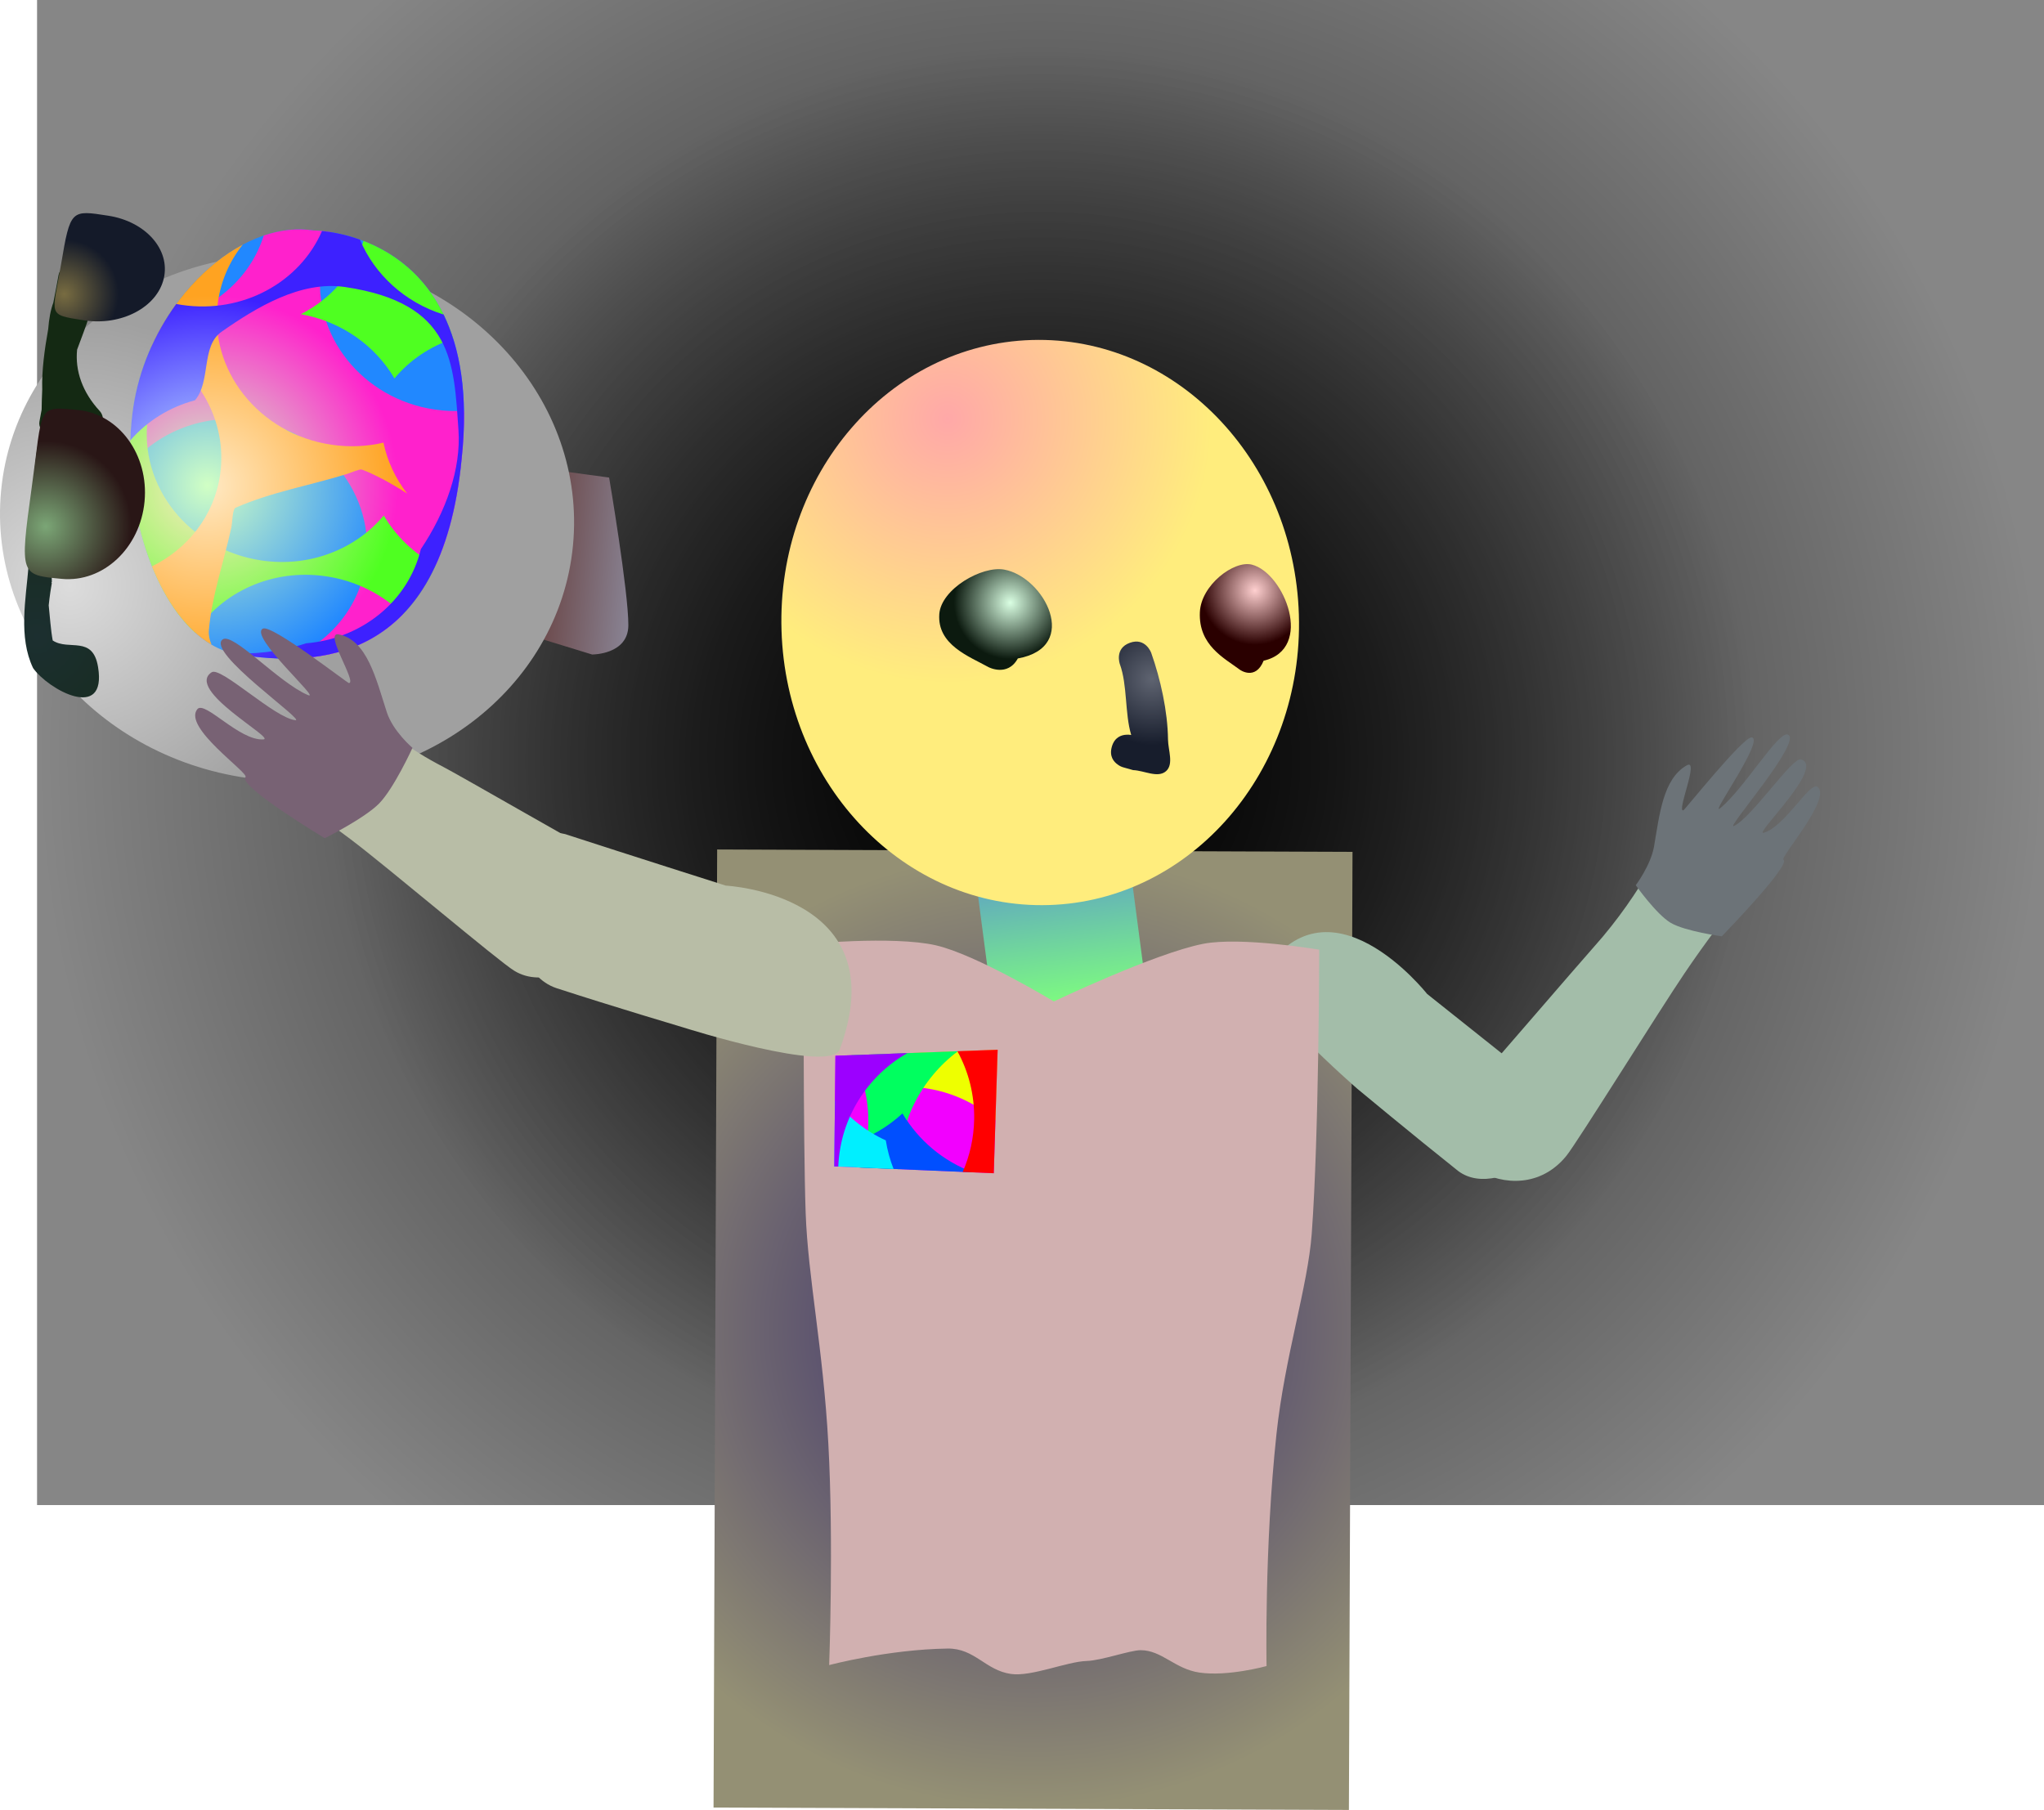<svg version="1.1" xmlns="http://www.w3.org/2000/svg" xmlns:xlink="http://www.w3.org/1999/xlink" width="497.01" height="440.138" viewBox="0,0,497.01,440.138"><defs><radialGradient cx="239.762" cy="177.81" r="244" gradientUnits="userSpaceOnUse" id="color-1"><stop offset="0" stop-color="#121212"/><stop offset="1" stop-color="#868686"/></radialGradient><radialGradient cx="240" cy="180" r="173.5" gradientUnits="userSpaceOnUse" id="color-2"><stop offset="0" stop-color="#000000"/><stop offset="1" stop-color="#000000" stop-opacity="0"/></radialGradient><radialGradient cx="237.938" cy="318.167" r="116.49" gradientUnits="userSpaceOnUse" id="color-3"><stop offset="0" stop-color="#33266a"/><stop offset="1" stop-color="#949074"/></radialGradient><linearGradient x1="242.744" y1="206.71" x2="247.124" y2="240.064" gradientUnits="userSpaceOnUse" id="color-4"><stop offset="0" stop-color="#5fa5c2"/><stop offset="1" stop-color="#7fff7d"/></linearGradient><radialGradient cx="217.13" cy="96.631" r="64.415" gradientUnits="userSpaceOnUse" id="color-5"><stop offset="0" stop-color="#ffa8a8"/><stop offset="1" stop-color="#ffed7d"/></radialGradient><radialGradient cx="232.393" cy="141.39" r="13.707" gradientUnits="userSpaceOnUse" id="color-6"><stop offset="0" stop-color="#daffe3"/><stop offset="1" stop-color="#0c1a0f"/></radialGradient><radialGradient cx="266.893" cy="159.89" r="16.127" gradientUnits="userSpaceOnUse" id="color-7"><stop offset="0" stop-color="#5f6471"/><stop offset="1" stop-color="#171d2c"/></radialGradient><radialGradient cx="291.893" cy="138.39" r="13.224" gradientUnits="userSpaceOnUse" id="color-8"><stop offset="0" stop-color="#ffd0d0"/><stop offset="1" stop-color="#2a0000"/></radialGradient><linearGradient x1="118.131" y1="127.93" x2="152.158" y2="131.2" gradientUnits="userSpaceOnUse" id="color-9"><stop offset="0" stop-color="#694444"/><stop offset="1" stop-color="#98a1b9"/></linearGradient><radialGradient cx="3.698" cy="137.166" r="65.455" gradientUnits="userSpaceOnUse" id="color-10"><stop offset="0" stop-color="#dcdcdc"/><stop offset="1" stop-color="#a0a0a0"/></radialGradient><radialGradient cx="37.221" cy="112.891" r="46.28" gradientUnits="userSpaceOnUse" id="color-11"><stop offset="0" stop-color="#d1ffc4"/><stop offset="1" stop-color="#2188ff"/></radialGradient><radialGradient cx="37.221" cy="112.891" r="46.28" gradientUnits="userSpaceOnUse" id="color-12"><stop offset="0" stop-color="#ceffc4"/><stop offset="1" stop-color="#ff21cc"/></radialGradient><radialGradient cx="37.221" cy="112.891" r="46.28" gradientUnits="userSpaceOnUse" id="color-13"><stop offset="0" stop-color="#ffe9c4"/><stop offset="1" stop-color="#4fff21"/></radialGradient><radialGradient cx="37.221" cy="112.891" r="46.28" gradientUnits="userSpaceOnUse" id="color-14"><stop offset="0" stop-color="#ffe9c4"/><stop offset="1" stop-color="#4fff21"/></radialGradient><radialGradient cx="37.221" cy="112.891" r="46.28" gradientUnits="userSpaceOnUse" id="color-15"><stop offset="0" stop-color="#ffe9c4"/><stop offset="1" stop-color="#ffa321"/></radialGradient><radialGradient cx="37.221" cy="112.891" r="46.28" gradientUnits="userSpaceOnUse" id="color-16"><stop offset="0" stop-color="#c4f0ff"/><stop offset="1" stop-color="#3d21ff"/></radialGradient><radialGradient cx="-4.299" cy="149.558" r="50.249" gradientUnits="userSpaceOnUse" id="color-17"><stop offset="0" stop-color="#1c2f30"/><stop offset="1" stop-color="#142913"/></radialGradient><radialGradient cx="2.389" cy="66.336" r="13.226" gradientUnits="userSpaceOnUse" id="color-18"><stop offset="0" stop-color="#786c41"/><stop offset="1" stop-color="#141a29"/></radialGradient><radialGradient cx="-2.12" cy="122.84" r="20.822" gradientUnits="userSpaceOnUse" id="color-19"><stop offset="0" stop-color="#7ba676"/><stop offset="1" stop-color="#291616"/></radialGradient></defs><g transform="translate(13.249,5.19)"><g data-paper-data="{&quot;isPaintingLayer&quot;:true}" fill-rule="nonzero" stroke-linecap="butt" stroke-linejoin="miter" stroke-miterlimit="10" stroke-dasharray="" stroke-dashoffset="0" style="mix-blend-mode: normal"><path d="M-4.238,360.81v-366h488v366z" fill="url(#color-1)" stroke="none" stroke-width="0"/><path d="M413.5,180c0,97.754 -77.679,177 -173.5,177c-95.821,0 -173.5,-79.246 -173.5,-177c0,-97.754 77.679,-177 173.5,-177c95.821,0 173.5,79.246 173.5,177z" fill="url(#color-2)" stroke="none" stroke-width="0"/><path d="M160.252,434.365l0.878,-232.979l154.493,0.583l-0.878,232.979z" data-paper-data="{&quot;index&quot;:null}" fill="url(#color-3)" stroke="#ed6b00" stroke-width="0"/><path d="M341.335,279.586c-10.934,-8.699 -24.553,-20.018 -24.553,-20.018c0,0 -26.171,-22.798 -23.406,-27.327c16.168,-26.492 40.381,4.268 40.381,4.268c0,0 21.006,16.742 32.632,25.99c6.58,6.127 -14.39,25.02 -25.054,17.087z" data-paper-data="{&quot;index&quot;:null}" fill="#a3bda9" stroke="#000000" stroke-width="0"/><g><path d="M228.487,242.512l-4.38,-33.354l37.274,-4.895l4.38,33.354z" fill="url(#color-4)" stroke="#000000" stroke-width="0"/><path d="M302.578,144.276c1.158,37.943 -26.064,69.562 -60.802,70.623c-34.738,1.06 -63.838,-28.839 -64.996,-66.783c-1.158,-37.943 26.064,-69.562 60.802,-70.623c34.738,-1.06 63.838,28.839 64.996,66.783z" fill="url(#color-5)" stroke="none" stroke-width="0"/><path d="M234.24,154.935c-2.507,4.564 -7.135,2.103 -7.135,2.103c-4.672,-2.595 -12.482,-5.395 -11.962,-12.88c0.425,-6.117 10.393,-11.813 15.785,-10.833c9.782,1.777 18.674,18.838 3.312,21.609z" data-paper-data="{&quot;index&quot;:null}" fill="url(#color-6)" stroke="none" stroke-width="0.5"/><path d="M257.094,176.416c0.654,-2.322 2.301,-2.872 3.527,-2.937c0.389,-0.036 0.788,-0.016 1.187,0.066c-1.576,-5.266 -0.894,-12.152 -2.761,-17.237c0,0 -1.373,-3.812 2.439,-5.185c3.812,-1.373 5.185,2.439 5.185,2.439c2.255,6.36 4.012,14.218 4.085,21.08c0.027,2.571 1.452,6.003 -0.481,7.699c-2.006,1.76 -5.334,-0.171 -8.001,-0.257l-2.379,-0.67c-0.493,-0.139 -0.939,-0.363 -1.326,-0.652c-1.012,-0.695 -2.13,-2.024 -1.476,-4.346z" data-paper-data="{&quot;index&quot;:null}" fill="url(#color-7)" stroke="none" stroke-width="0.5"/><path d="M291.151,132.118c7.909,2.001 15.226,20.501 2.853,23.366c-1.985,4.908 -5.74,2.212 -5.74,2.212c-3.792,-2.841 -10.117,-5.931 -9.76,-14.01c0.292,-6.603 8.288,-12.671 12.647,-11.568z" data-paper-data="{&quot;index&quot;:null}" fill="url(#color-8)" stroke="none" stroke-width="0.5"/></g><g><path d="M130.726,153.972l-14.908,-4.577l4.14,-40.478l14.904,2.027c0,0 4.711,27.766 4.675,35.926c-0.032,7.161 -8.81,7.102 -8.81,7.102z" data-paper-data="{&quot;index&quot;:null}" fill="url(#color-9)" stroke="#000000" stroke-width="0"/><path d="M62.664,57.129c38.397,3.69 66.786,35.178 63.409,70.331c-3.378,35.154 -37.243,60.661 -75.641,56.971c-38.397,-3.69 -66.786,-35.177 -63.409,-70.331c3.378,-35.154 37.243,-60.661 75.641,-56.971z" data-paper-data="{&quot;index&quot;:null}" fill="url(#color-10)" stroke="none" stroke-width="0"/><g data-paper-data="{&quot;index&quot;:null}" stroke="#ed6b00" stroke-width="0"><path d="M99.009,106.332c-4.851,50.401 -35.722,50.503 -54.188,47.656c-18.466,-2.847 -29.459,-34.789 -25.678,-60.058c3.782,-25.269 25.397,-45.919 43.862,-43.072c0,0 41.924,-0.199 36.003,55.474z" data-paper-data="{&quot;index&quot;:null}" fill="url(#color-11)"/><path d="M99.009,106.332c-3.866,40.164 -24.254,48.387 -41.722,48.629c9.657,-4.011 16.898,-12.507 18.418,-23.175c2.363,-16.584 -9.989,-32.137 -27.59,-34.74c-11.729,-1.734 -22.828,2.72 -29.628,10.792c-0.221,-4.713 -0.015,-9.416 0.657,-13.909c1.153,-7.702 3.962,-14.975 7.834,-21.285c11.257,-2.112 20.567,-9.904 23.909,-20.559c4.046,-1.367 8.155,-1.839 12.119,-1.228c0,0 1.698,-0.008 4.361,0.433c-1.242,2.587 -2.111,5.393 -2.535,8.368c-2.363,16.584 9.989,32.137 27.59,34.74c2.42,0.358 4.814,0.452 7.149,0.306c0.057,3.576 -0.118,7.444 -0.563,11.628z" data-paper-data="{&quot;index&quot;:null}" fill="url(#color-12)"/><path d="M19.143,93.93c1.288,-8.606 4.644,-16.676 9.24,-23.464c3.184,1.773 6.728,3.062 10.532,3.742c-8.532,4.331 -14.792,12.318 -16.193,22.15c-2.363,16.584 9.989,32.137 27.59,34.74c11.8,1.745 22.963,-2.775 29.752,-10.94c2.926,5.001 7.286,9.225 12.625,12.101c-2.26,4.927 -4.969,8.841 -7.972,11.932c-4.838,-4.772 -11.299,-8.144 -18.684,-9.236c-13.076,-1.933 -25.371,3.826 -31.797,13.715c-11.849,-10.66 -18.08,-34.781 -15.093,-54.74z" data-paper-data="{&quot;index&quot;:null}" fill="url(#color-13)"/><path d="M82.663,86.832c-4.614,-7.885 -12.791,-13.838 -22.751,-15.62c7.237,-3.674 12.839,-9.978 15.228,-17.807c7.803,3.002 17.298,9.54 21.813,23.783c-5.651,1.867 -10.612,5.221 -14.29,9.644z" data-paper-data="{&quot;index&quot;:null}" fill="url(#color-14)"/><path d="M74.702,108.988c-0.458,-0.169 -2.866,0.864 -3.604,1.092c-9.002,2.774 -18.487,4.419 -27.051,8.194c-0.809,0.357 -0.758,3.454 -1.051,4.818c-1.793,8.354 -4.756,16.524 -5.461,25.045c-0.09,1.091 0.145,2.247 0.648,3.444c-6.105,-3.576 -11.055,-10.534 -14.476,-19.047c8.724,-4.286 15.147,-12.362 16.569,-22.338c1.835,-12.877 -5.203,-25.134 -16.681,-31.187c4.998,-10.983 13.197,-19.944 22.172,-24.701c-3.13,3.925 -5.267,8.653 -6.016,13.908c-2.363,16.584 9.989,32.137 27.59,34.74c4.367,0.646 8.646,0.433 12.649,-0.504c0.936,4.503 2.928,8.72 5.752,12.367c-4.216,-2.714 -8.159,-4.769 -11.038,-5.83z" data-paper-data="{&quot;index&quot;:null}" fill="url(#color-15)"/><path d="M99.009,106.332c-4.851,50.401 -35.722,50.503 -54.188,47.656c-0.803,-0.124 -1.591,-0.303 -2.365,-0.533c5.945,0.725 12.497,-0.349 17.249,-1.745c0.491,-0.144 0.982,-0.3 1.472,-0.467c13.456,-1.081 24.842,-10.173 27.903,-22.893c6.121,-9.122 9.811,-19.544 9.145,-29.005c-1.148,-16.316 -1.166,-30.833 -27.59,-34.74c-10.706,-1.583 -21.439,4.878 -30.026,10.891c-5.005,3.505 -2.535,12.061 -6.44,16.647c-6.211,1.665 -11.7,5.091 -15.733,9.765c0.084,-2.704 0.317,-5.377 0.706,-7.978c1.399,-9.351 5.241,-18.069 10.461,-25.198c0.45,0.085 0.904,0.161 1.361,0.229c14.858,2.197 28.707,-5.538 34.084,-17.978c2.028,0.201 5.384,0.727 9.227,2.102c3.528,8.434 10.906,15.26 20.339,18.217c3.928,8.071 6.064,19.329 4.393,35.03z" data-paper-data="{&quot;index&quot;:null}" fill="url(#color-16)"/></g><g data-paper-data="{&quot;index&quot;:null}"><path d="M-0.654,136.638c-0.153,0.837 -0.512,2.999 -0.752,5.379c0.299,2.786 0.495,5.996 0.977,8.545c3.905,2.583 9.739,-1.366 11.023,6.455c2.19,13.341 -12.097,5.524 -15.799,0.253c-3.62,-7.588 -1.753,-16.769 -1.085,-24.932c0.92,-11.244 0.657,-22.524 2.949,-33.257c-0.304,-0.512 -0.431,-1.132 -0.315,-1.763l0.53,-2.888c0.022,-1.524 0.062,-3.175 0.145,-4.898c-0.144,-4.579 0.581,-9.839 1.452,-14.685c0.19,-2.443 0.58,-4.673 1.241,-6.422c0.269,-1.343 0.518,-2.594 0.723,-3.715l0.558,-3.045c0.254,-1.387 1.584,-2.304 2.971,-2.05c1.234,0.227 2.097,1.305 2.093,2.517l0.028,1.716c0.78,-0.534 1.626,-0.98 2.542,-1.325l-0.26,-1.285l3.211,-0.648c0.326,-0.073 0.672,-0.084 1.022,-0.02c1.387,0.254 2.304,1.584 2.05,2.971c-0.077,0.421 -0.254,0.801 -0.502,1.116l-1.634,2.171l-0.064,-0.048l-0.082,0.225c-1.56,1.441 -2.864,2.986 -3.905,4.602c-0.845,2.663 -1.926,5.41 -2.964,8.228c-0.518,5.111 1.271,10.367 5.529,14.955c0,0 1.732,1.875 -0.142,3.607c-1.875,1.732 -3.607,-0.142 -3.607,-0.142c-0.368,-0.4 -0.723,-0.806 -1.061,-1.217l0.055,1.486c0.011,0.2 -0,0.405 -0.038,0.611c-0.254,1.387 -1.584,2.304 -2.971,2.05c-0.702,-0.129 -1.284,-0.533 -1.654,-1.081c-0.326,1.179 -0.571,2.309 -0.601,3.321c-0.208,7.064 -2.492,17.37 -3.687,27.358c1.174,0.269 1.986,1.319 1.982,2.494l0.05,3.109l-0.101,0.002l-0.001,0.039z" fill="url(#color-17)" stroke="none" stroke-width="0.5"/><path d="M1.599,59.091c2.257,-13.402 2.421,-13.235 11.506,-11.82c9.085,1.415 15.114,8.255 13.467,15.278c-1.647,7.023 -10.349,11.568 -19.433,10.153c-9.085,-1.415 -7.657,-1.044 -5.541,-13.611z" data-paper-data="{&quot;index&quot;:null}" fill="url(#color-18)" stroke="#000000" stroke-width="0"/><path d="M5.632,94.499c10.051,0.945 17.335,10.906 16.268,22.249c-1.066,11.343 -10.079,19.772 -20.129,18.827c-10.051,-0.945 -10.289,-0.745 -7.328,-22.087c2.777,-20.013 1.138,-19.933 11.189,-18.988z" fill="url(#color-19)" stroke="#000000" stroke-width="0"/></g></g><g data-paper-data="{&quot;index&quot;:null}" stroke-width="0"><path d="M294.722,399.958c0,0 -9.417,2.608 -16.347,1.58c-5.966,-0.885 -9.107,-5.427 -14.257,-5.438c-2.551,-0.006 -9.517,2.516 -13.127,2.622c-4.775,0.139 -13.44,3.869 -18.413,3.159c-6.221,-0.887 -8.812,-6.267 -15.411,-6.176c-14.531,0.2 -28.8,4.02 -28.8,4.02c0,0 1.114,-29.813 -0.197,-53.79c-1.272,-23.264 -4.961,-40.465 -5.517,-56.175c-0.628,-17.757 -0.484,-65.327 -0.484,-65.327c0,0 21.724,-2.125 32.119,0.251c9.852,2.252 28.709,13.654 28.709,13.654c0,0 24.607,-11.729 36.31,-14.011c9.193,-1.794 28.214,1.425 28.214,1.425c0,0 -0.039,44.907 -1.813,69.05c-0.945,12.863 -6.55,29.84 -8.571,48.701c-2.975,27.757 -2.414,56.458 -2.414,56.458z" fill="#d1b0b0" stroke="#292e32"/><path d="M189.606,278.459l0.283,-26.908l39.444,-1.463l-0.941,30.03z" fill="#f200ff" stroke="none"/><path d="M228.796,267.217c-5.701,-4.935 -13.1,-7.973 -21.229,-8.112c-1.964,-0.034 -3.89,0.103 -5.766,0.397c2.726,-2.473 5.043,-5.393 6.832,-8.647l20.699,-0.768z" fill="#eeff00" stroke="none"/><path d="M195.928,278.729c1.212,-3.359 1.9,-6.973 1.964,-10.743c0.103,-6.006 -1.39,-11.668 -4.087,-16.581l25.87,-0.96c-8.944,6.68 -14.504,17.507 -14.207,28.692z" fill="#00ff5f" stroke="none"/><path d="M195.649,278.717c-0.604,-2.002 -1.392,-3.926 -2.344,-5.751c4.853,-1.477 9.243,-4.034 12.884,-7.394c3.875,6.546 9.929,11.661 17.182,14.331l-27.722,-1.186z" fill="#004fff" stroke="none"/><path d="M220.838,279.795c1.719,-3.924 2.706,-8.246 2.784,-12.797c0.102,-5.992 -1.383,-11.642 -4.069,-16.548l9.78,-0.363l-0.941,30.03z" fill="#ff0000" stroke="none"/><path d="M189.775,262.409c3.266,4.143 7.497,7.495 12.36,9.714c0.382,2.412 1.023,4.74 1.894,6.953l-14.423,-0.617l0.169,-16.05z" fill="#00efff" stroke="none"/><path d="M207.371,250.902c-9.66,5.519 -16.313,15.739 -16.791,27.598l-0.973,-0.042l0.283,-26.908z" fill="#9c00ff" stroke="none"/></g><path d="M124.163,197.64c14.443,4.71 39.079,12.534 39.079,12.534c0,0 41.667,2.099 27.699,39.828c-2.23,6.023 -38.022,-5.334 -38.022,-5.334c0,0 -17.336,-5.151 -30.92,-9.582c-15.278,-5.171 -12.195,-40.967 2.164,-37.445z" fill="#b8bda6" stroke="#000000" stroke-width="0"/><path d="M67.748,160.528c0,0 10.297,12.265 26.774,20.767c3.962,2.045 35.986,20.517 40.082,22.573c15.312,8.461 -8.968,35.506 -22.804,27.011c-3.683,-2.197 -30.81,-25.206 -39.837,-32.005c-15.03,-11.32 -25.493,-16.314 -25.493,-16.314z" data-paper-data="{&quot;index&quot;:null}" fill="#b8bda6" stroke="#000000" stroke-width="0"/><path d="M46.448,183.781c0.928,-0.988 -15.368,-12.109 -11.704,-16.522c1.802,-2.171 10.225,7.729 16.053,7.361c3.086,-0.194 -19.123,-12.038 -12.583,-16.329c2.245,-1.473 15.297,11.113 20.342,11.649c2.701,0.287 -21.848,-16.608 -17.657,-19.637c2.488,-1.797 13.679,10.565 20.732,13.532c3.436,1.445 -14.49,-14.384 -10.954,-16.158c2.164,-1.086 20.573,13.275 20.929,13.247c2.004,-0.16 -6.245,-12.592 -2.503,-11.848c6.896,1.37 9.072,10.766 11.679,18.863c1.523,4.731 6.268,8.732 6.268,8.732c0,0 -4.47,9.777 -8.072,13.488c-3.506,3.614 -13.26,8.493 -13.26,8.493c0,0 -21.234,-12.777 -19.269,-14.869z" data-paper-data="{&quot;index&quot;:null}" fill="#786274" stroke="#000000" stroke-width="0"/><path d="M414.541,207.893c0,0 -7.767,8.212 -18.13,23.513c-6.224,9.19 -26.144,41.227 -28.794,44.488c-12.333,15.199 -36.769,-1.48 -25.735,-13.463c3.021,-3.3 29.451,-34.033 32.363,-37.273c12.108,-13.472 18.346,-27.765 18.346,-27.765z" data-paper-data="{&quot;index&quot;:null}" fill="#a3bda9" stroke="#000000" stroke-width="0"/><path d="M420.405,203.882c1.936,1.203 -14.988,18.622 -14.988,18.622c0,0 -8.983,-1.237 -12.422,-3.28c-3.531,-2.098 -8.497,-9.146 -8.497,-9.146c0,0 3.653,-4.877 4.437,-9.405c1.343,-7.749 2.167,-16.485 7.976,-19.753c3.152,-1.774 -2.581,11.413 -0.831,10.942c0.311,-0.084 14.613,-18.007 16.607,-17.73c3.258,0.452 -10.461,19.493 -7.653,17.209c5.765,-4.688 14.05,-18.706 16.404,-17.915c3.965,1.332 -15.361,23.296 -13.058,22.231c4.303,-1.99 14.173,-16.765 16.279,-16.179c6.138,1.706 -11.733,18.618 -9.043,17.849c5.081,-1.452 11.25,-12.513 13.052,-11.194c3.664,2.682 -9.175,17.181 -8.261,17.749z" data-paper-data="{&quot;index&quot;:null}" fill="#6c7378" stroke="#000000" stroke-width="0"/></g></g></svg>